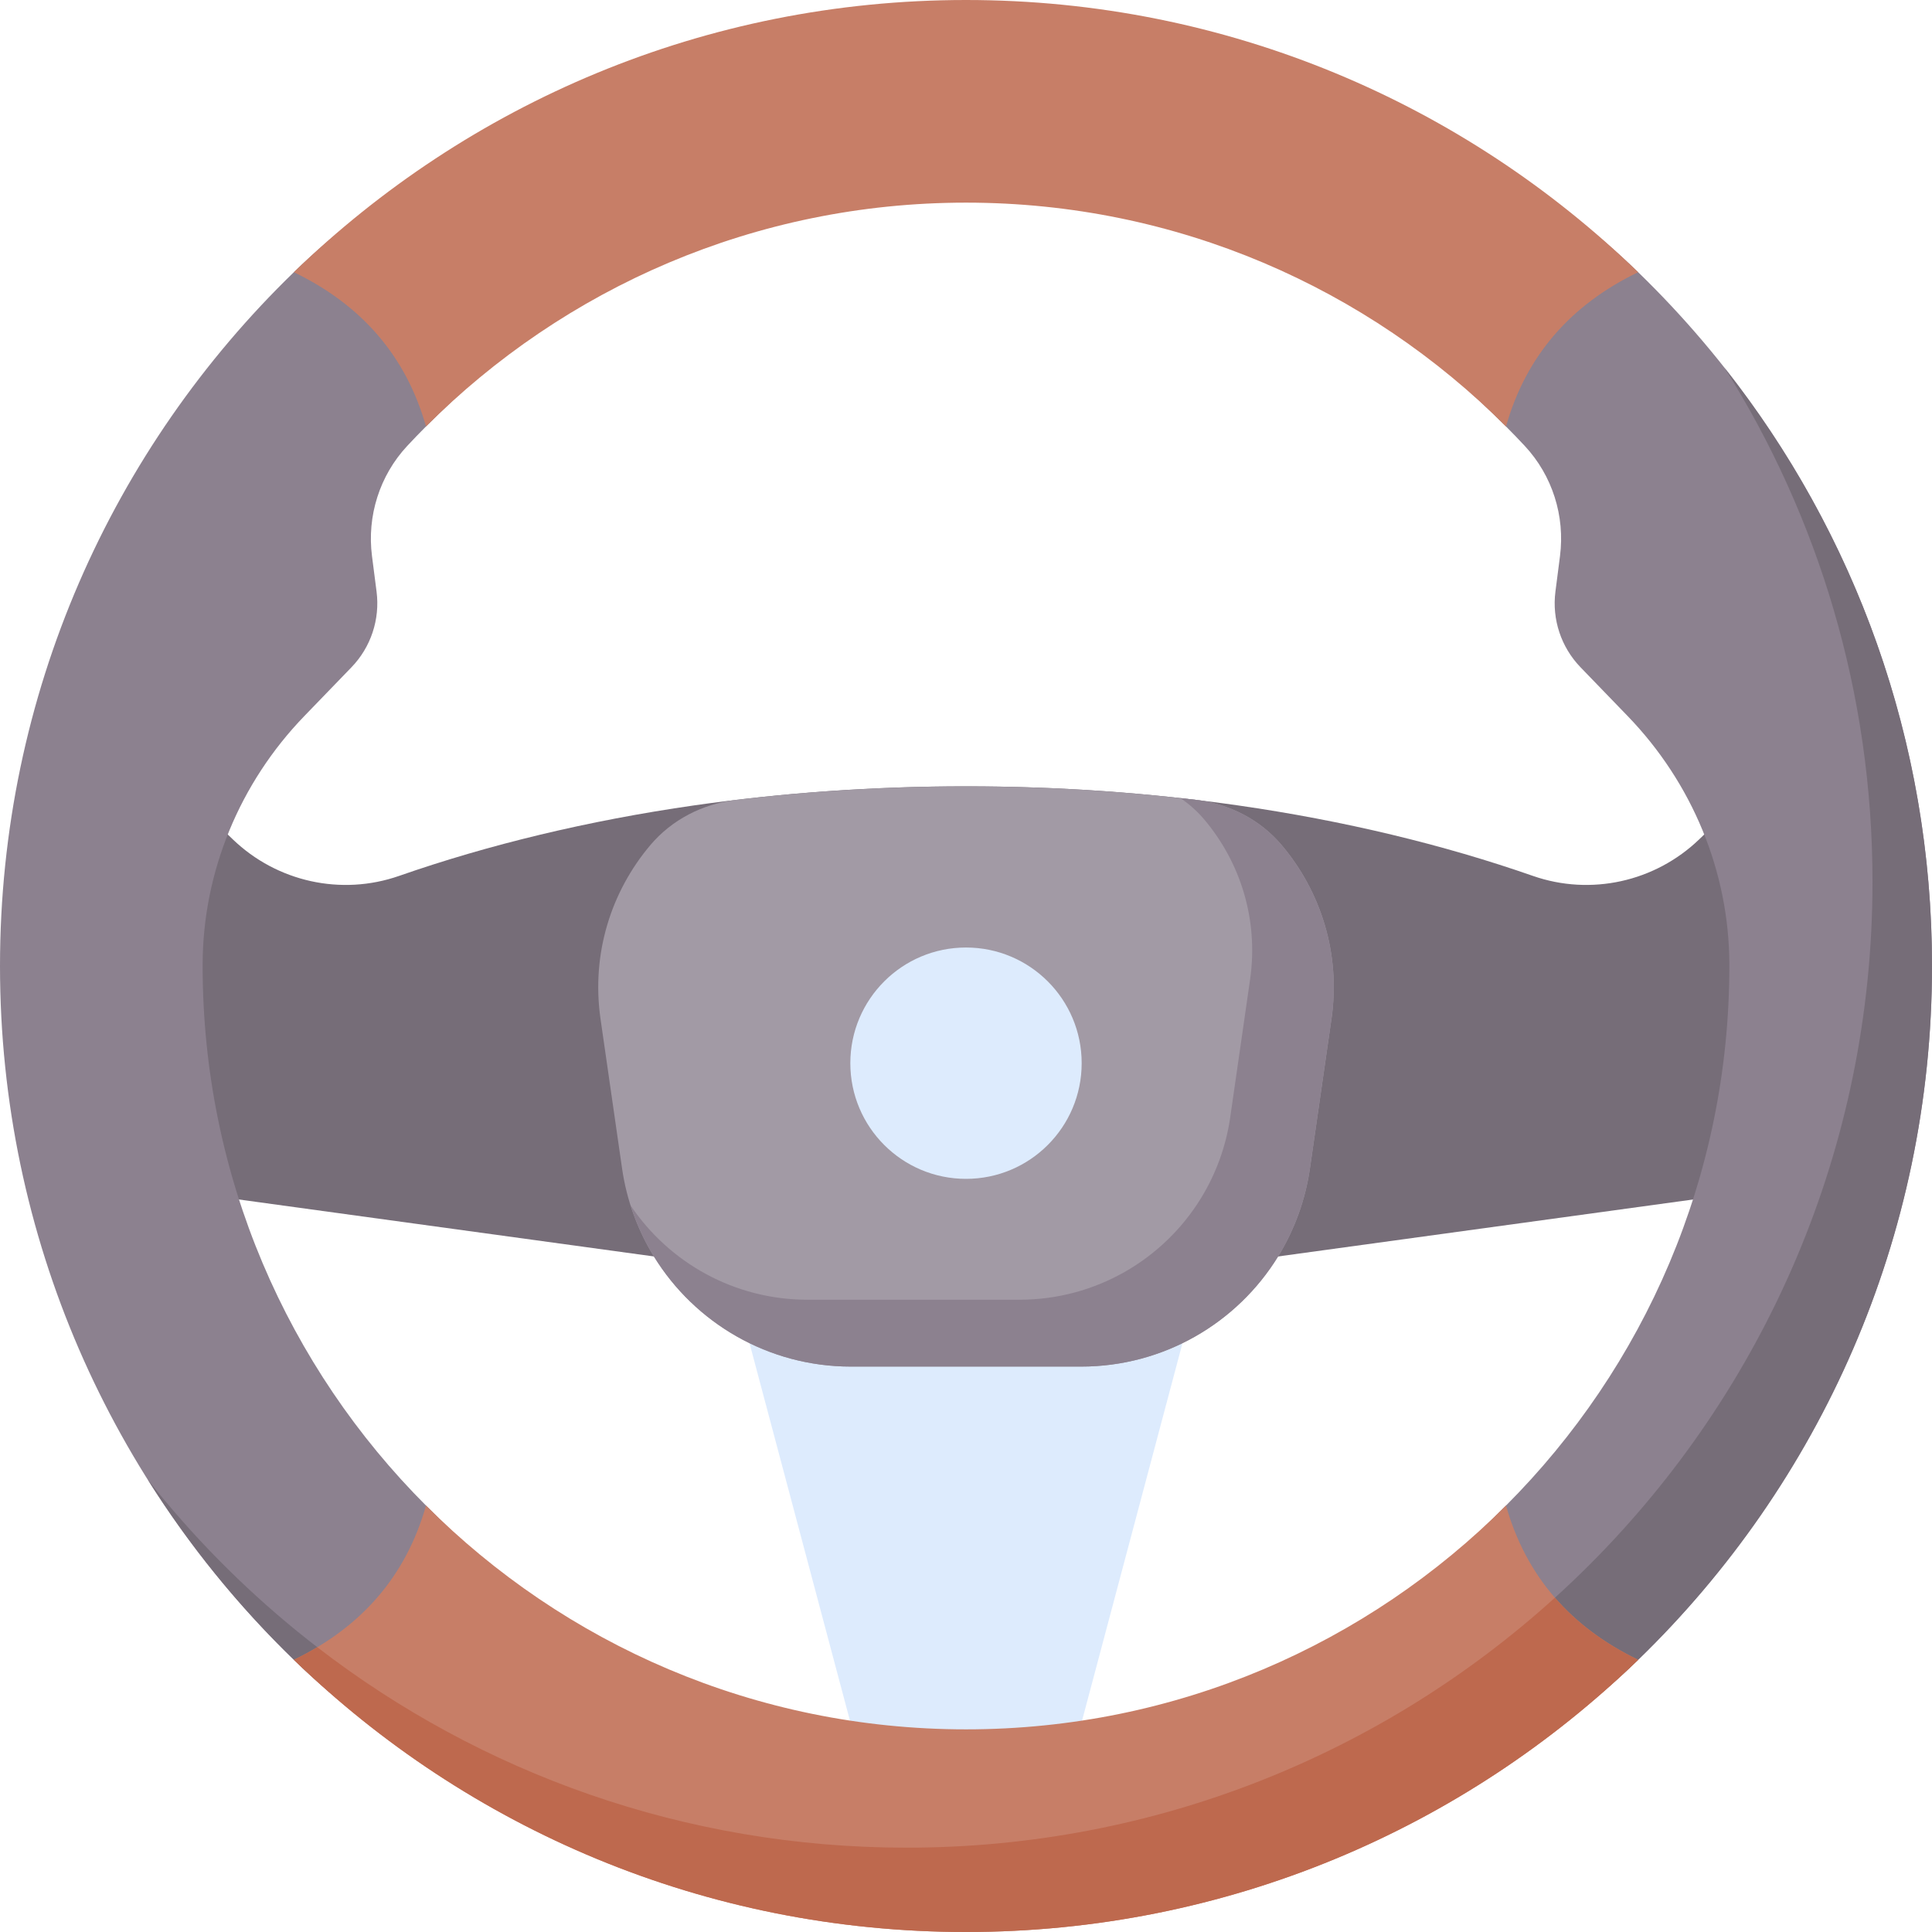<svg id="Capa_1" enable-background="new 0 0 512 512" height="512" viewBox="0 0 512 512" width="512" xmlns="http://www.w3.org/2000/svg"><g><path d="m187.046 312.409 45.328 170.373h47.252l45.328-170.373z" fill="#ddebfd"/><path d="m481.097 264.466-16.183-56.081-14.615 14.056c-11.7 11.252-28.73 15.032-44.057 9.684-23.696-8.269-50.03-14.64-78.212-18.692-22.932-3.286-47.09-5.048-72.03-5.048s-49.098 1.762-72.03 5.048c-28.182 4.052-54.516 10.423-78.212 18.692-15.326 5.348-32.357 1.568-44.057-9.684l-14.615-14.056-16.183 56.081v48.962l168.375 23.112h113.444l168.375-23.112z" fill="#766d78"/><path d="m352.858 270.021-5.707 39.61c-1.226 8.509-4.172 16.4-8.437 23.344-10.858 17.657-30.349 29.185-52.21 29.185h-61.007c-21.86 0-41.351-11.528-52.21-29.185-4.265-6.943-7.211-14.835-8.437-23.344l-5.707-39.61c-2.493-17.356 2.865-33.817 13.204-46.059 5.701-6.75 13.863-10.925 22.635-11.977 19.61-2.352 40.037-3.599 61.019-3.599s41.409 1.247 61.019 3.599c8.772 1.052 16.934 5.227 22.635 11.977 10.338 12.241 15.695 28.702 13.203 46.059z" fill="#a29aa5"/><path d="m339.654 223.961c-5.701-6.75-13.863-10.925-22.635-11.977-1.392-.167-2.798-.316-4.198-.471 2.33 1.577 4.459 3.461 6.303 5.645 9.523 11.275 14.457 26.436 12.161 42.422l-5.257 36.482c-1.129 7.837-3.843 15.105-7.771 21.5-10.001 16.263-27.952 26.88-48.086 26.88h-56.189c-19.351 0-36.681-9.81-46.879-25.011 1.525 4.81 3.609 9.352 6.184 13.544 10.858 17.657 30.349 29.185 52.21 29.185h61.007c21.86 0 41.351-11.528 52.21-29.185 4.265-6.943 7.211-14.835 8.437-23.344l5.707-39.61c2.492-17.357-2.865-33.818-13.204-46.06z" fill="#8c818f"/><circle cx="256" cy="281.755" fill="#ddebfd" r="30.654"/><path d="m256 10c-69.233 0-132.047 17.483-178.128 62.134-48.023 46.534-77.872 111.714-77.872 183.866s29.849 137.332 77.872 183.866c46.081 44.651 108.895 62.134 178.128 62.134s132.047-17.483 178.128-62.134c48.023-46.534 77.872-111.714 77.872-183.866s-29.849-137.332-77.872-183.866c-46.081-44.651-108.895-62.134-178.128-62.134zm0 468.298c-55.863 0-106.438-42.643-143.047-79.252s-59.252-87.183-59.252-143.046c0-.148 0-.296 0-.444.053-24.568 9.866-48.112 26.938-65.779l12.503-12.939c5.149-5.328 7.596-12.709 6.651-20.058l-1.209-9.401c-1.367-10.63 2.021-21.347 9.324-29.191 1.631-1.752 3.293-3.476 4.985-5.169 36.615-36.646 87.212-69.317 143.107-69.317s106.492 32.671 143.105 69.317c1.692 1.693 3.354 3.417 4.985 5.169 7.303 7.845 10.691 18.561 9.324 29.191l-1.209 9.401c-.945 7.349 1.502 14.729 6.651 20.058l12.503 12.939c17.072 17.668 26.885 41.211 26.938 65.779v.444c0 55.832-22.618 106.381-59.19 142.985-36.612 36.645-87.212 79.313-143.107 79.313z" fill="#8c818f"/><path d="m434.129 72.133c-17.946 8.664-29.731 22.2-35.026 40.888-36.613-36.643-87.216-59.319-143.103-59.319s-106.49 22.676-143.102 59.319c-5.295-18.687-17.08-32.224-35.026-40.888 46.09-44.648 108.9-72.133 178.128-72.133s132.038 27.485 178.129 72.133z" fill="#c77e67"/><path d="m457.067 97.537c24.804 39.43 39.165 86.092 39.165 136.114 0 141.385-114.617 256.002-256.002 256.002-81.548 0-154.184-38.136-201.065-97.539 10.972 17.443 23.99 33.469 38.717 47.741 46.077 44.656 108.884 62.145 178.118 62.145 69.233 0 132.047-17.483 178.128-62.134.048-.047.097-.094.145-.141 47.938-46.524 77.727-111.646 77.727-183.725 0-59.837-20.534-114.875-54.933-158.463z" fill="#766d78"/><path d="m434.129 439.867c-46.091 44.648-108.901 72.133-178.129 72.133s-132.038-27.485-178.129-72.133c17.946-8.664 29.731-22.2 35.026-40.888 36.613 36.654 87.205 59.319 143.102 59.319s106.49-22.665 143.102-59.319c5.297 18.687 17.082 32.224 35.028 40.888z" fill="#c77e67"/><path d="m434.129 439.867c-46.091 44.648-108.901 72.133-178.129 72.133s-132.028-27.485-178.108-72.144c2.153-1.04 4.224-2.153 6.191-3.327 43.206 33.316 97.365 53.124 156.147 53.124 66.148 0 126.411-25.073 171.842-66.249 5.811 6.707 13.187 12.187 22.057 16.463z" fill="#be694e"/></g></svg>